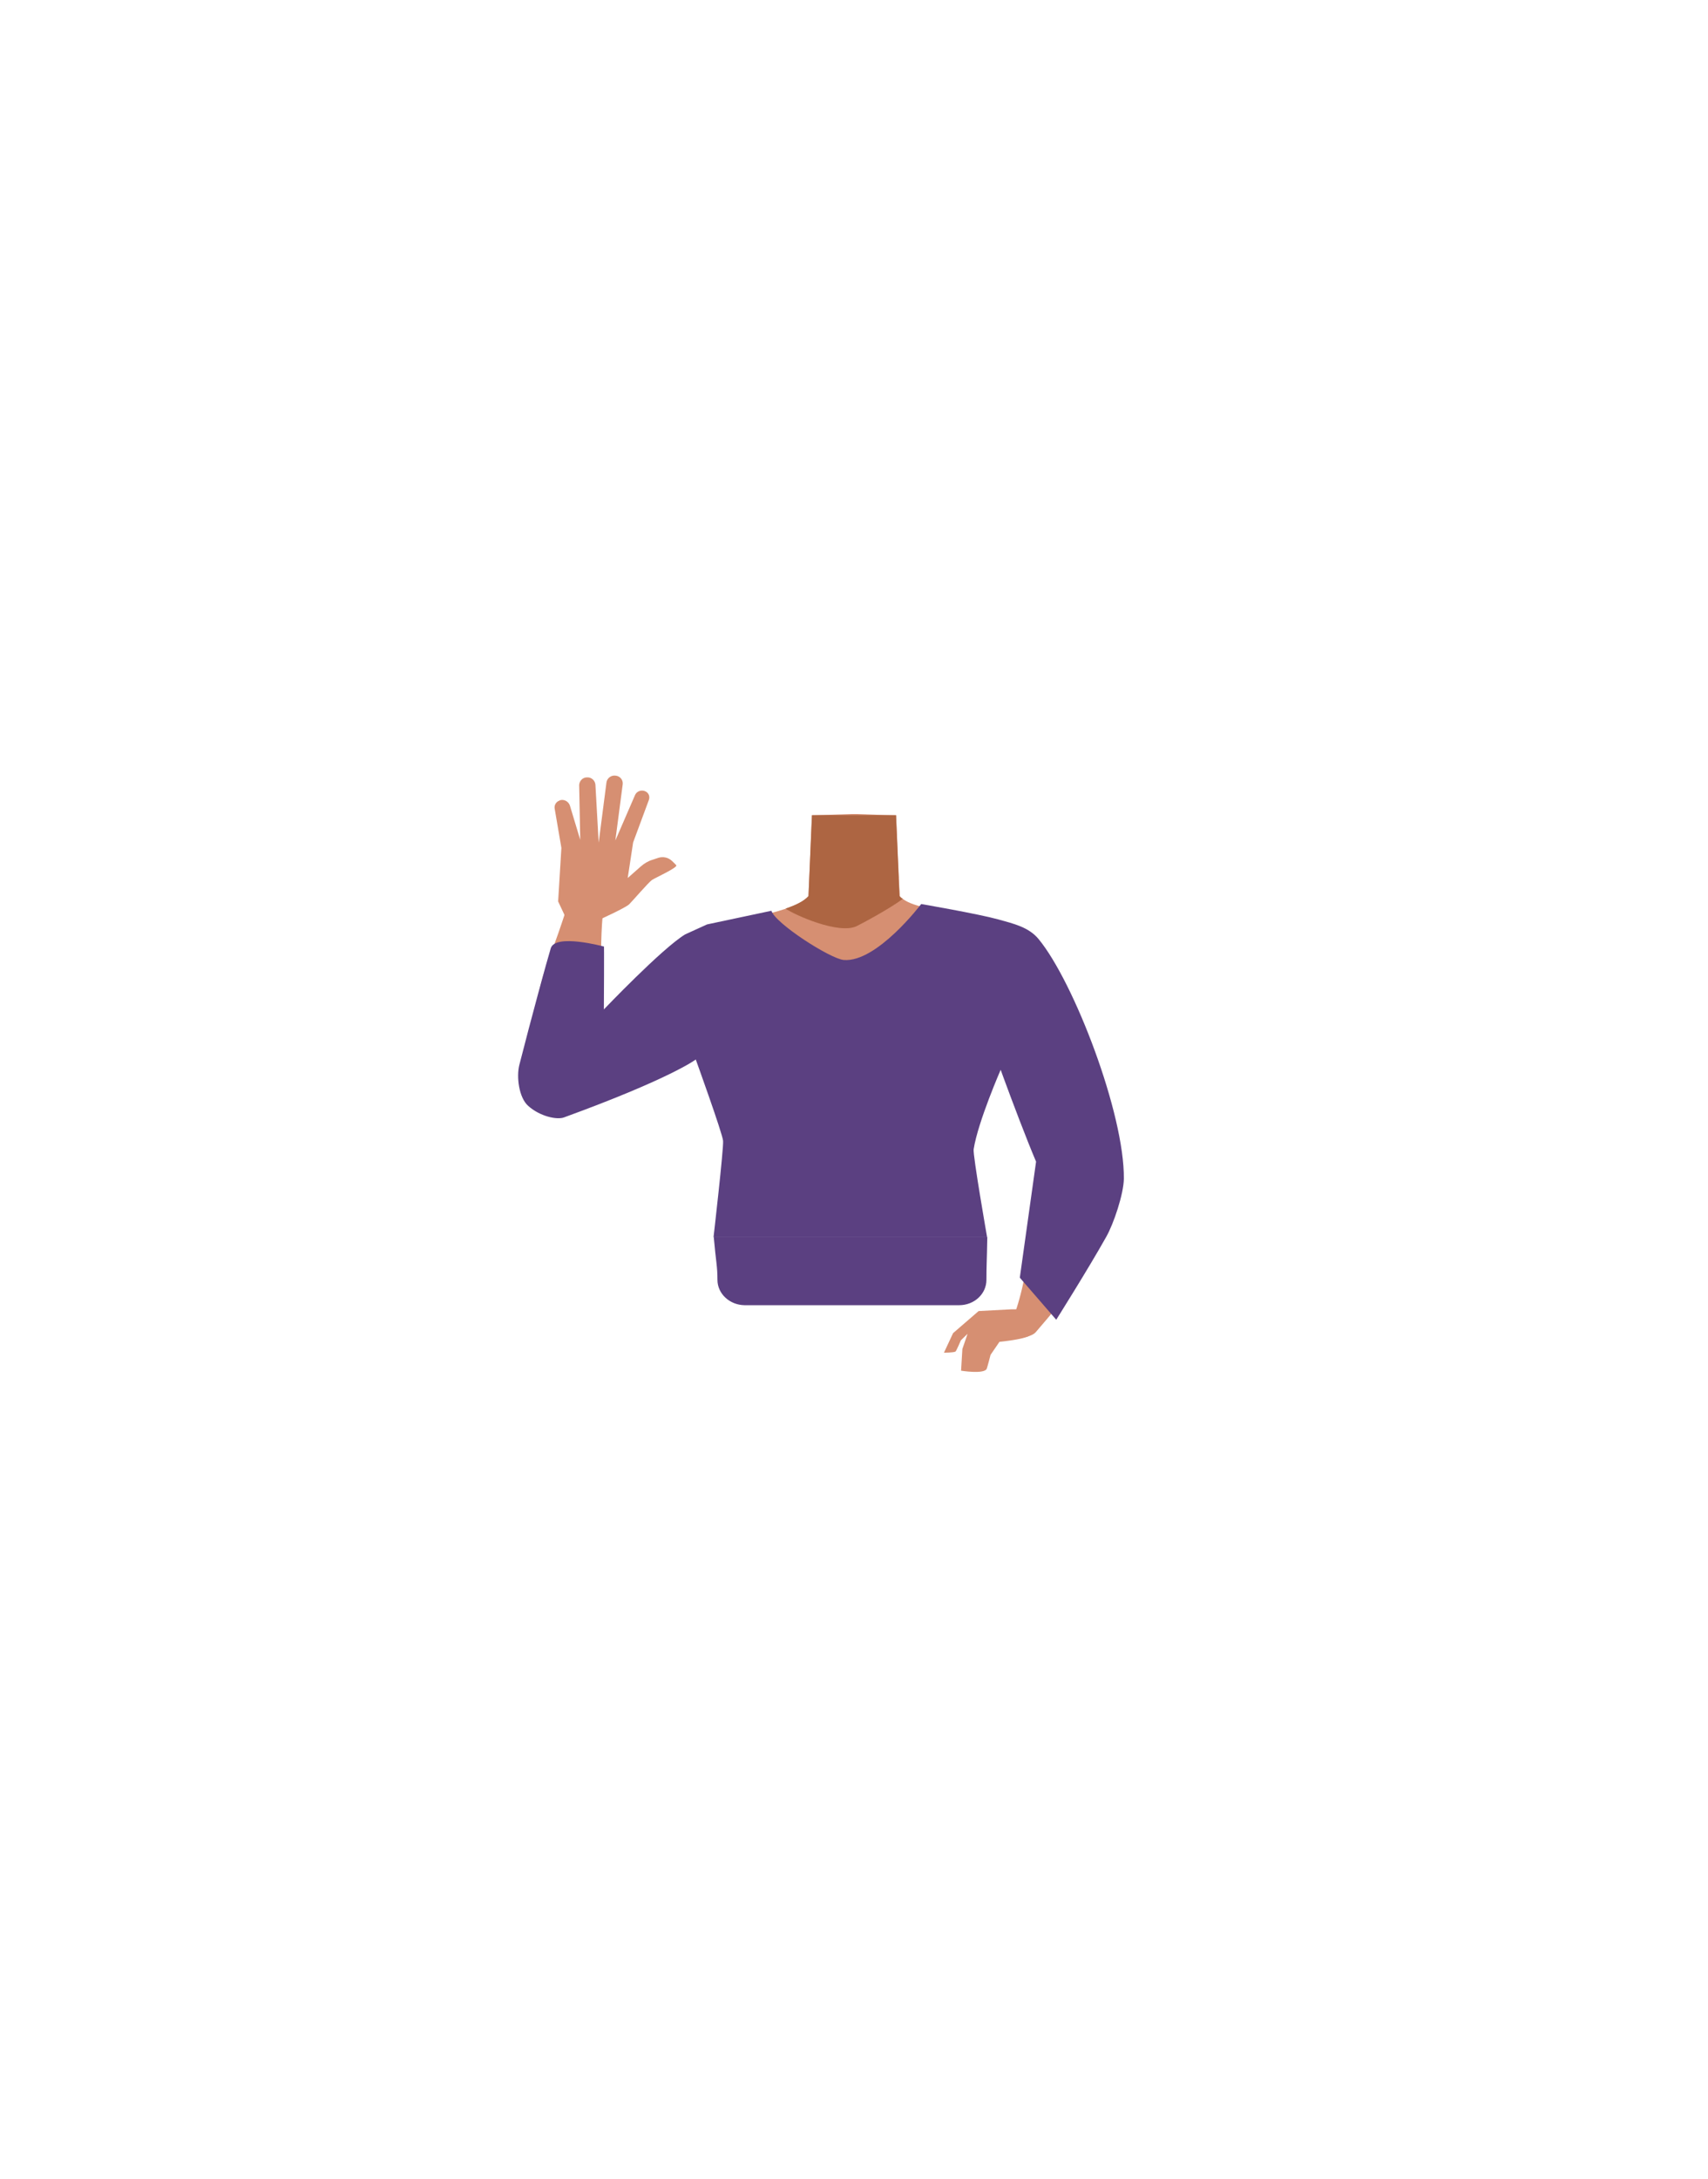 <?xml version="1.0" encoding="utf-8"?>
<!-- Generator: Adobe Illustrator 26.0.1, SVG Export Plug-In . SVG Version: 6.00 Build 0)  -->
<svg version="1.1" id="Calque_1" xmlns="http://www.w3.org/2000/svg" xmlns:xlink="http://www.w3.org/1999/xlink" x="0px" y="0px"
	 viewBox="0 0 788 1005" style="enable-background:new 0 0 788 1005;" xml:space="preserve">
<style type="text/css">
	.st0{fill:#D68F72;}
	.st1{fill:#AD6542;}
	.st2{fill:#4E6566;}
	.st3{fill:#5B4081;}
</style>
<g id="Calque_1_00000132773651339984890020000017155067832961764506_">
	<g id="Calque_12">
		<path class="st0" d="M465.8,460c0,0-0.1,3.9-9.3,10c-10.9,7.3-6.9,21.4-8.4,28.7c-1,4.9-9.9,17.3-13.7,16.6
			c-10.8-2-16.9-16.2-26.7-20.4c-5.7-2.4-8.2-4.7-13.7-2c-5.5-2.8-8-0.5-13.7,2c-9.8,4.2-15.8,18.5-26.7,20.4
			c-3.9,0.7-12.7-11.7-13.7-16.6c-1.5-7.3,2.5-21.4-8.4-28.7c-9.2-6.1-11.6-11-11.6-11c-7-17.1-6.1-26.8,3.9-29.8s29.4-7,38.6-10.1
			c4.7-1.6,8.5-3.4,10.6-5.8l1.6-37.3l18.3-0.6h2.2l14.3,0.5l4,0.1l0.7,15.7l0.6,12.9v0.5l0.4,8.2c0.4,0.5,0.9,0.9,1.5,1.3
			c2.7,2,6.8,3.2,11.6,4.2c6.5,1.3,30.5,8,37.8,9.4c3.1,0.6-2.8-0.9,0,0C475.8,431.1,472.8,442.8,465.8,460z"/>
		<path class="st1" d="M416.5,414.5c-5.4,4.2-18.8,11.4-21.3,12.6c-8.2,3.9-28.3-5-32.8-8.1c4.7-1.6,8.5-3.4,10.6-5.8l1.6-37.3h38.8
			l1.2,28.6v0.5l0.4,8.2C415.4,413.7,415.9,414.2,416.5,414.5z"/>
	</g>
</g>
<g id="Calque_9">
	<path class="st0" d="M352.5,455.7c-18.9,22.7-62.6,33.7-75.6,44.2c-6.1,5-22.2,14.3-30.2,5.4l0,0c-9.8-11.9-6,3.1-0.6-2.2
		c11-10.7,35.3-30.3,44.3-42.5c6.7-9.1,11.2-19.4,29-26.3c0,0,17.8-8,28.5,0.6C354.6,440.4,355.6,447.2,352.5,455.7L352.5,455.7z"/>
	<path class="st0" d="M256.1,501.3c16,2.3,18.3-9.1,20.2-15.1c2-6.5,0-45.5,1.7-63.4c0.9-10.1,1.7-15.5-4.7-16.6
		c-5.8-1-10.5,8.5-11.8,12.5c-12.3,37.6-9.1,19.2-18.3,64.8C239.5,502.2,252,500.7,256.1,501.3z"/>
	<path class="st0" d="M276.8,424c0,0,11.9-5.4,13.5-7s9-10.2,10.5-11.2s12.1-5.8,11.2-6.8c-0.3-0.4-1.2-1.2-2-2
		c-1.7-1.6-4.1-2.1-6.3-1.4l-2.7,0.9c-2,0.6-3.8,1.7-5.4,3.1l-6,5.3l2.5-16.4l7.3-19.7c0.5-1.5-0.1-3.1-1.5-3.8l0,0
		c-1.7-0.9-3.9-0.3-4.8,1.4c0,0.1-0.1,0.1-0.1,0.2l-9.1,21l3.4-26c0.2-2-1.3-3.7-3.2-3.9c0,0-0.1,0-0.1,0l0,0
		c-2-0.3-3.9,1.1-4.2,3.1l-3.6,27.8l-1.5-26.8c-0.2-2-2-3.5-4-3.3c0,0-0.1,0-0.1,0l0,0c-1.9,0.1-3.3,1.7-3.4,3.5l0.5,25.3l-4.8-15.9
		c-0.7-1.9-2.8-3-4.7-2.3c0,0-0.1,0-0.1,0.1l0,0c-1.5,0.5-2.5,2.1-2.2,3.7l3.1,18.1l-1.5,24.7l3.1,6.6L276.8,424z"/>
	<path class="st2" d="M440.6,451.5c1.8,19.7,8.5,26.6,16.1,33c31,26,28.7,68.8,20.9,59.1c4.5,5.6,17.5,17.2,27.7,11.2l0,0
		c12.7-8.3,3.9-23.7,0.1-29.5c-7.6-11.7-19.1-73.1-34.4-82.9c0,0-15-10.8-27.6-5.6C435.3,440.2,439.9,443.3,440.6,451.5L440.6,451.5
		z"/>
	<path class="st0" d="M505.2,531.8c-10.4-5.7-18,2.7-23.5,10.8c-3.9,5.7-7,52.2-15.8,68.2c-5,9-14,1.3-8.5,4.6c5,3,17.6,2.2,20.4-1
		c29-33.7,23-30.5,33.4-57.8C518.1,538.8,508.8,533.8,505.2,531.8z"/>
	<path class="st3" d="M254.1,437.3c-1.7,5.5-9.1,32.6-14.5,53.8c-1.4,5.5-0.2,15.1,4.1,18.9c5.5,4.9,13.3,6.5,16.5,5.3
		c49.4-18,60.8-26.7,60.8-26.7s12.3,34,12.6,37.5s-4.4,44.4-4.4,44.4h126.2c0,0-6.6-37.7-6.2-40.5c2-12.8,12.7-37.2,12.7-37.2
		c-10-26,7.3,22.2,16.1,42.9l-7.5,53.5l16.8,19.4c0,0,14.7-23.3,23-38.1c3.5-6.1,8.1-19.9,8.2-26.9c0.3-30-23-90.7-39.3-110.5
		c-4.5-5.5-11.4-7.1-18.6-9.1c-9.4-2.6-35.6-7.1-35.6-7.1s-20.4,27-35.7,25.8c-6.2-0.5-31.7-16.9-33.4-22.7l-29.7,6.3l-10.1,4.6
		c-10.7,6.5-37.5,34.6-37.5,34.6s0.2-32.5,0-29C278.6,436.5,256.2,430.4,254.1,437.3z"/>
	<path class="st0" d="M435.5,623.8l4.2-9l11.8-10.2l15-0.8h4.2c0,0,7.8,4.6,7.5,6.7c-0.3,3.1-6.3,0.5-2.8,4.2
		c2.2,2.5-14.3,4.1-14.3,4.1l-4.1,6c0,0-1.6,6.2-1.8,6.5c-1.4,2.5-11.8,0.8-11.8,0.8l0.6-10l2.4-7l-3.1,3c0,0-2.1,5-2.5,5.2
		C439.8,623.8,435.5,623.8,435.5,623.8z"/>
</g>
<g id="Calque_10">
	<path class="st3" d="M331,590.2L331,590.2c0-6.5-0.7-8.2-1.7-19.7h126.2c-0.2,11.5-0.4,13.2-0.4,19.7l0,0c0,6.5-5.6,11.7-12.6,11.7
		h-99C336.6,601.8,331,596.6,331,590.2z"/>
</g>
<g id="Calque_13">
	<g id="_Répétition_miroir_2">
		<g>
			<defs>
				<polygon id="SVGID_1_" points="326.1,308.8 326.1,308.8 288.8,308.8 288.8,363.3 326.1,363.3 				"/>
			</defs>
			<clipPath id="SVGID_00000039091762684395628590000016380930239829465255_">
				<use xlink:href="#SVGID_1_"  style="overflow:visible;"/>
			</clipPath>
		</g>
	</g>
</g>
</svg>
